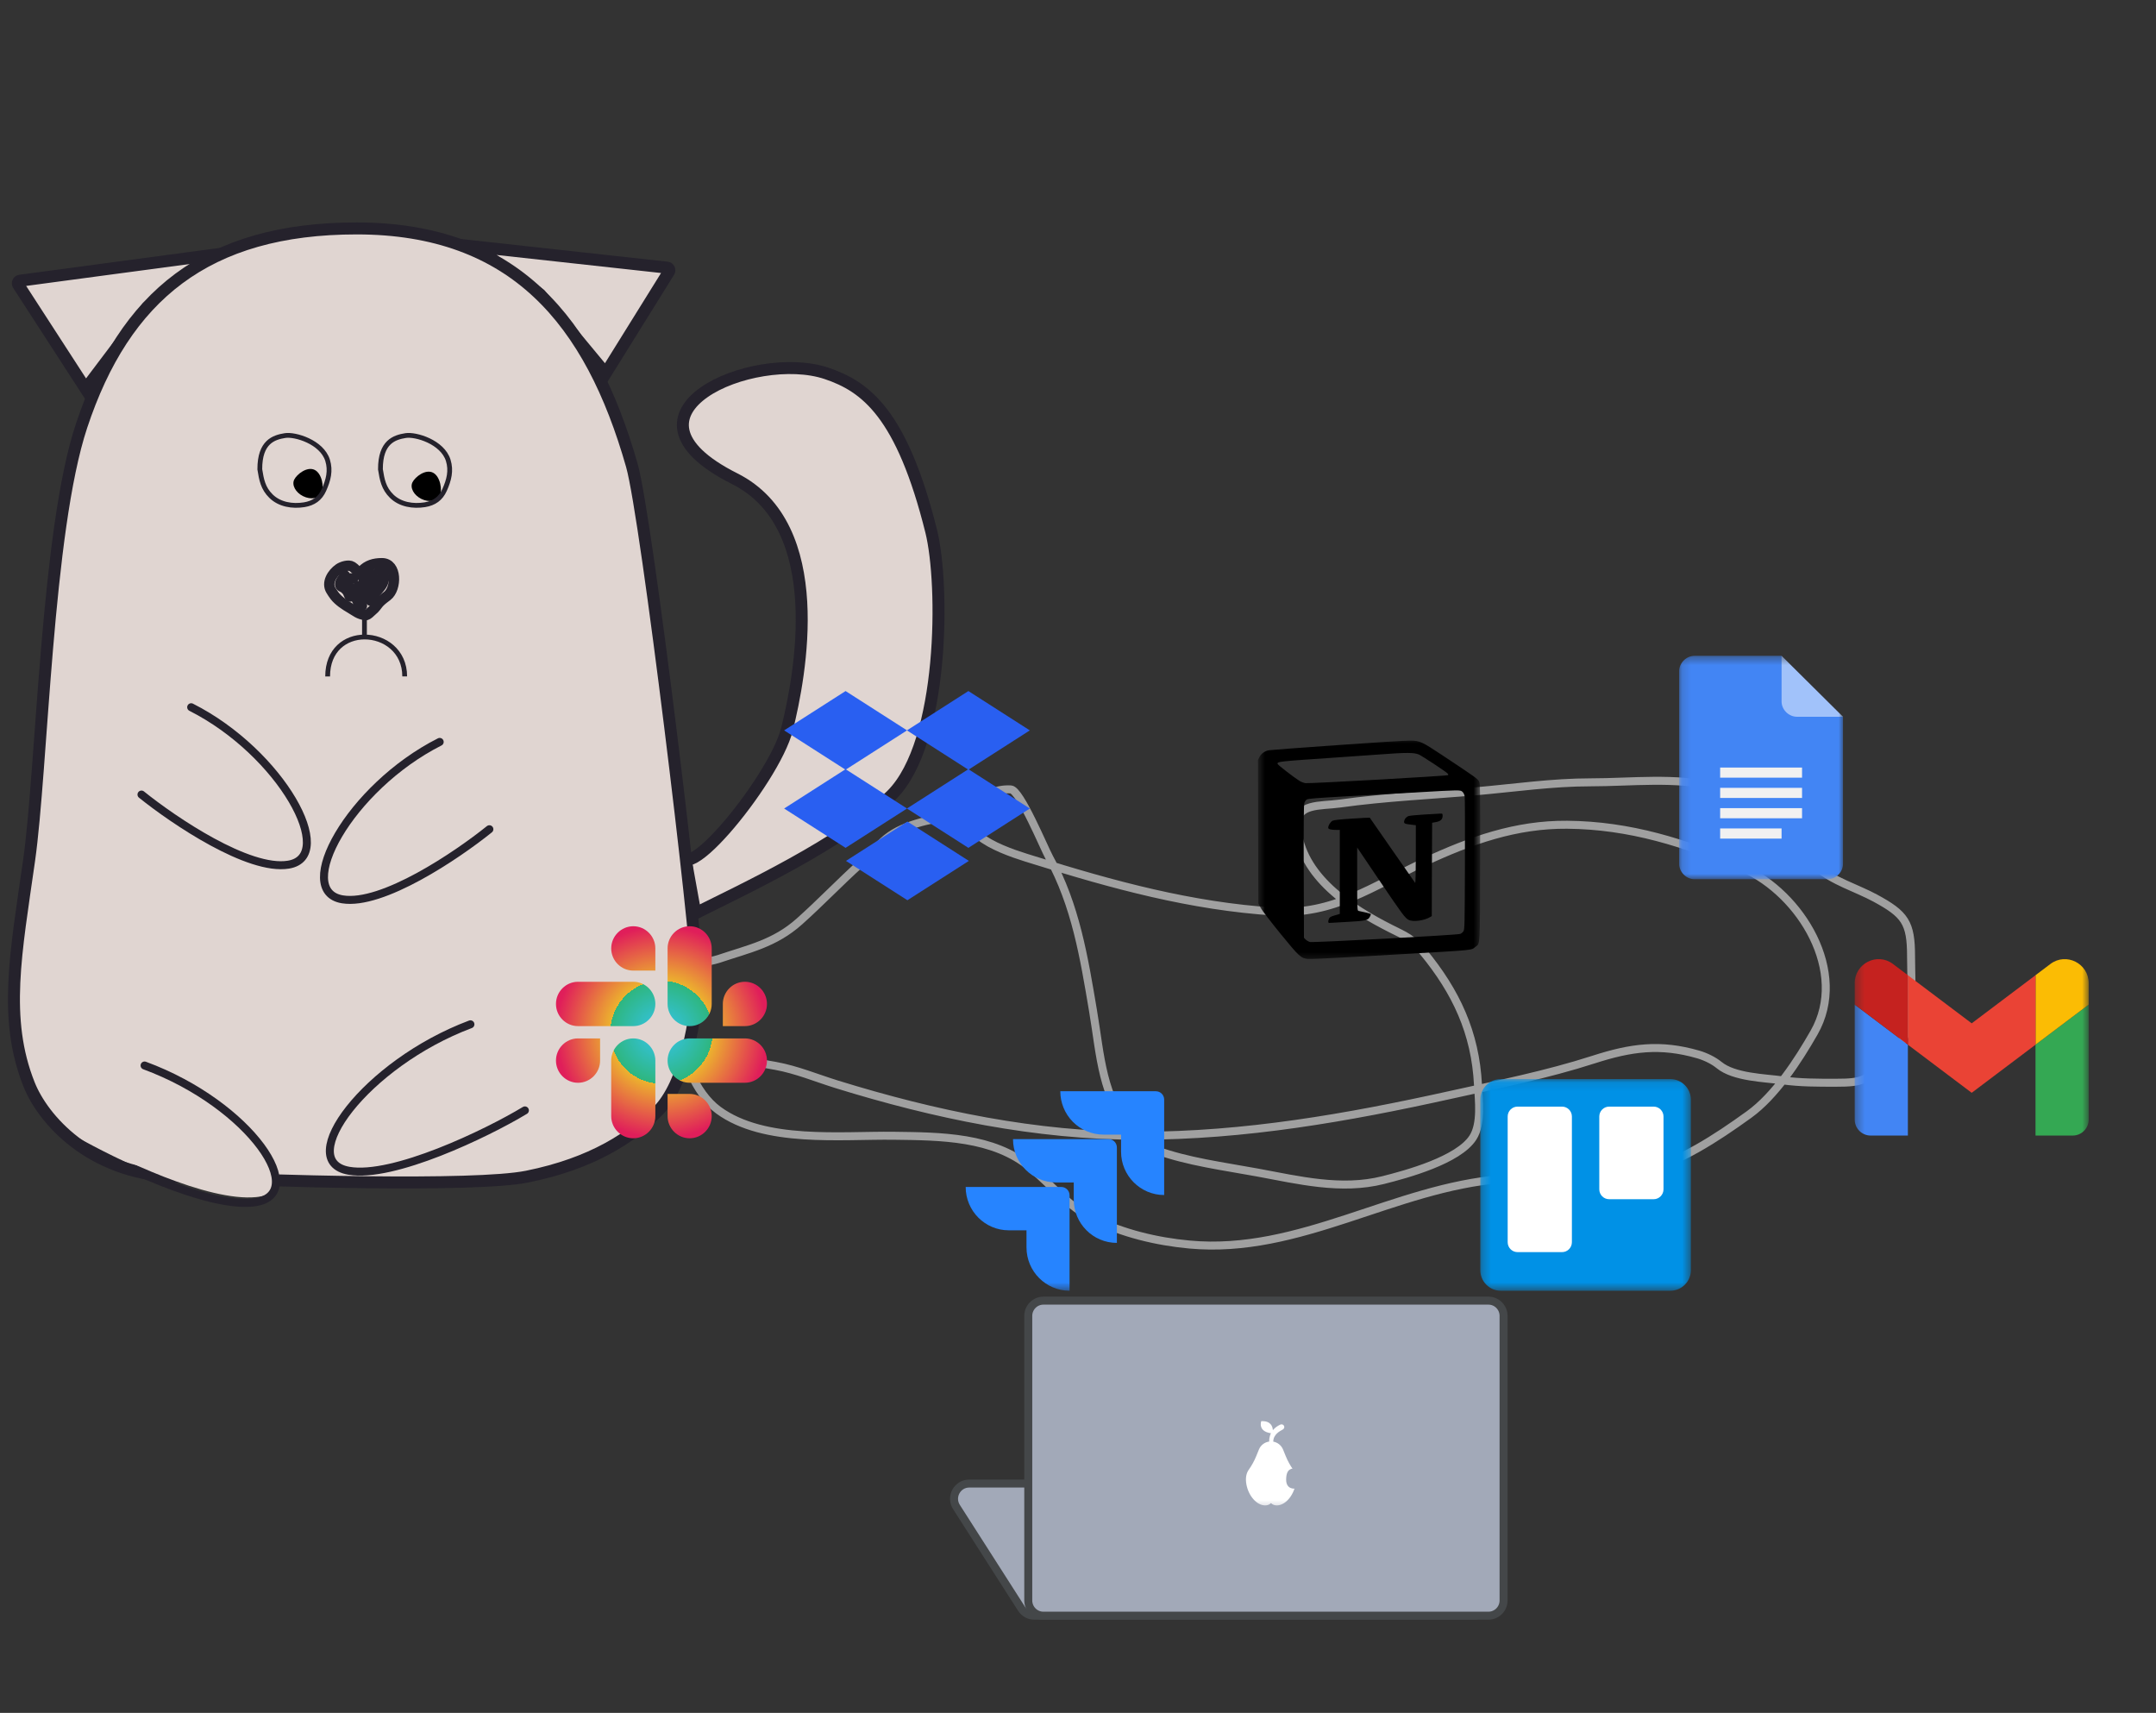 <svg width="248" height="197" viewBox="0 0 248 197" fill="none" xmlns="http://www.w3.org/2000/svg">
<rect x="0" y="0" width="248" height="197" fill="#333333" stroke="none"/>
<g clip-path="url(#clip0_7396_40384)">
<path d="M111.489 170.623H159.15C159.649 170.623 160.123 170.837 160.453 171.21L170.812 182.899C171.814 184.029 171.016 185.818 169.51 185.818H118.967C118.373 185.818 117.82 185.514 117.499 185.013L110.021 173.325C109.275 172.158 110.108 170.623 111.489 170.623Z" fill="#A2A9B8" stroke="#444749" stroke-width="0.918"/>
<path d="M171.208 149.586H120.024C119.061 149.586 118.279 150.371 118.279 151.339V184.066C118.279 185.035 119.061 185.82 120.024 185.82H171.208C172.172 185.82 172.953 185.035 172.953 184.066V151.339C172.953 150.371 172.172 149.586 171.208 149.586Z" fill="#A2A9B8"/>
<path d="M171.208 149.586H120.024C119.061 149.586 118.279 150.371 118.279 151.339V184.066C118.279 185.035 119.061 185.82 120.024 185.82H171.208C172.172 185.82 172.953 185.035 172.953 184.066V151.339C172.953 150.371 172.172 149.586 171.208 149.586Z" stroke="#444749" stroke-width="0.918"/>
<mask id="mask0_7396_40384" style="mask-type:luminance" maskUnits="userSpaceOnUse" x="140" y="163" width="12" height="11">
<path d="M151.432 163.027H140.963V173.547H151.432V163.027Z" fill="white"/>
</mask>
<g mask="url(#mask0_7396_40384)">
<path d="M148.762 169.043C148.415 168.554 148.116 168.011 147.89 167.456L147.588 166.713C147.391 166.228 146.962 165.89 146.463 165.8C146.455 164.974 147.241 164.576 147.551 164.411C147.707 164.329 147.776 164.144 147.699 163.988C147.621 163.829 147.437 163.77 147.277 163.84C147.032 163.951 146.692 164.153 146.415 164.478C146.386 164.046 146.169 163.397 145.077 163.442C145.077 163.442 144.644 164.616 146.193 164.835C146.193 164.835 145.977 165.234 145.993 165.792C145.466 165.866 145.011 166.211 144.811 166.709L144.508 167.452C144.279 168.016 143.989 168.545 143.637 169.038C143.36 169.432 143.229 170.008 143.38 170.765C143.629 172.05 144.562 173.135 145.523 173.135C145.813 173.135 146.03 173.041 146.198 172.869C146.362 173.037 146.582 173.135 146.868 173.135C147.833 173.135 148.762 172.05 149.015 170.769C149.167 170.013 149.041 169.437 148.762 169.043Z" fill="white"/>
<path d="M147.943 170.181C147.943 168.871 148.589 168.871 149.106 168.871V171.165C148.848 171.273 147.943 171.261 147.943 170.181Z" fill="#A2A9B8"/>
</g>
<path d="M109.583 93.814C106.956 94.273 103.625 94.817 101.556 96.773C100.688 97.593 99.901 98.504 99.014 99.302C96.613 101.463 94.388 103.801 91.968 105.964C89.091 108.534 86.143 109.112 82.625 110.3C81.628 110.636 79.246 110.808 78.633 111.925C77.706 113.616 78.075 116.242 78.165 118.068C78.328 121.369 79.896 125.678 82.647 127.688C87.927 131.544 96.737 130.545 102.804 130.623C108.205 130.693 114.275 130.708 118.547 134.282C120.821 136.185 123.023 138.84 125.704 140.153C129.161 141.847 133.013 142.782 136.832 143.134C149.502 144.301 160.342 136.569 172.776 135.592C178.04 135.178 183.512 136.208 188.674 134.846C193.233 133.644 197.375 130.93 201.183 128.185C204.213 126.001 206.832 121.977 208.676 118.745C212.64 111.794 207.182 102.796 200.469 99.821C193.944 96.93 187.419 94.91 180.268 94.853C174.371 94.806 169.165 96.659 163.835 99.144C157.941 101.892 153.397 105.262 146.598 104.835C137.056 104.235 128.006 101.767 118.926 98.918C116.999 98.314 109.645 96.272 111.857 92.911C112.839 91.421 114.624 90.69 116.272 90.789C117.346 90.853 120.11 97.552 120.687 98.602C123.726 104.123 124.693 110.107 125.727 116.239C126.611 121.481 126.719 126.142 130.32 130.398C130.981 131.178 131.947 131.894 132.906 132.249C136.58 133.607 140.818 134.146 144.613 134.846C149.368 135.724 154.265 136.936 159.085 135.726C161.765 135.054 167.766 133.432 169.431 130.826C170.452 129.229 170.098 126.572 170.011 124.797C169.713 118.762 167.469 114.039 163.723 109.487C162.392 107.869 161.632 107.638 159.976 106.799C155.329 104.446 149.659 100.817 149.207 95.079C148.99 92.338 151.867 92.732 154.134 92.415C159.352 91.683 164.657 91.455 169.899 90.992C174.243 90.608 178.58 89.976 182.943 89.976C187.611 89.976 192.774 89.343 197.348 90.472C198.835 90.84 200.183 91.372 201.139 92.618C202.192 93.989 203.618 94.621 204.973 95.757C206.422 96.969 207.598 98.48 209.01 99.731C210.834 101.347 213.609 102.149 215.721 103.299C219.123 105.151 219.824 106.094 219.824 109.983C219.824 114.502 220.562 119.056 216.814 122.268C214.501 124.25 214.361 124.526 211.151 124.526C209.109 124.526 207.094 124.533 205.063 124.255C202.999 123.973 199.48 123.912 197.75 122.494C197.088 121.952 196.16 121.511 195.342 121.274C190.967 120.009 187.642 120.463 183.301 121.861C177.919 123.596 172.358 124.705 166.844 125.926C154.975 128.556 143.182 130.623 130.989 130.623C119.198 130.623 107.515 128.193 96.249 124.707C93.885 123.975 91.682 123.041 89.203 122.584C87.372 122.247 85.375 122.126 84.966 120.055" stroke="#A0A0A0" stroke-width="0.918" stroke-linecap="round"/>
<path d="M78.871 98.869C78.388 98.769 78.21 98.12 78.486 96.736L78.871 98.869C81.032 99.317 89.305 88.782 90.537 83.831C92.044 77.773 95.378 60.516 84.507 55.055C69.434 47.483 86.722 40.142 95.06 42.937C99.581 44.453 103.747 47.567 107.119 61.115C108.626 67.173 108.626 85.347 102.596 91.407C97.137 96.894 85.01 102.514 79.985 105.039L78.871 98.869Z" fill="#E0D5D1"/>
<path d="M78.486 96.736C76.978 104.309 89.029 89.89 90.537 83.831C92.044 77.773 95.378 60.516 84.507 55.055C69.433 47.483 86.722 40.142 95.06 42.937C99.581 44.453 103.747 47.567 107.119 61.115C108.626 67.173 108.626 85.347 102.596 91.407C97.137 96.894 85.01 102.514 79.985 105.039L78.486 96.736Z" stroke="#25222C" stroke-width="1.378"/>
<path d="M76.726 30.781L54.639 28.357L62.13 33.862L69.667 42.95L76.949 31.242C77.067 31.053 76.947 30.805 76.726 30.781Z" fill="#E0D5D1" stroke="#25222C" stroke-width="1.378"/>
<path d="M2.312 32.282L24.45 29.316L16.913 35.375L9.854 44.72L2.099 32.748C1.978 32.561 2.092 32.312 2.312 32.282Z" fill="#E0D5D1" stroke="#25222C" stroke-width="1.378"/>
<path d="M60.626 135.324C54.596 136.536 30.98 135.829 19.926 135.324C10.283 134.884 4.928 128.699 3.344 124.722C0.329 117.149 1.837 109.574 3.344 98.972C4.852 88.37 5.355 61.108 9.374 48.989C14.322 34.069 23.739 26.271 41.029 26.271C59.118 26.271 67.947 36.871 72.685 53.535C74.392 59.539 80.222 108.061 80.222 112.605C80.222 117.149 78.714 124.722 75.7 127.751C72.685 130.78 68.163 133.809 60.626 135.324Z" fill="#E0D5D1" stroke="#25222C" stroke-width="1.378"/>
<path d="M21.99 81.338C32.349 86.573 38.898 98.504 33.176 99.443C28.599 100.195 20.001 94.382 16.274 91.381" stroke="#25222C" stroke-width="0.918" stroke-linecap="round"/>
<path d="M50.577 85.326C40.218 90.561 33.669 102.492 39.39 103.432C43.968 104.184 52.566 98.37 56.292 95.369" stroke="#25222C" stroke-width="0.918" stroke-linecap="round"/>
<path d="M37.688 77.799C37.688 74.713 39.775 73.272 41.924 73.261M41.924 73.261C44.203 73.249 46.551 74.846 46.551 77.793M41.924 73.261V71.133" stroke="#25222C" stroke-width="0.551"/>
<path d="M55.244 134.381C48.893 133.288 57.239 122.335 69.311 117.805L74.9 127.439C70.465 130.117 60.324 135.255 55.244 134.381Z" fill="#E0D5D1"/>
<path d="M54.112 117.805C42.04 122.335 33.789 133.557 40.14 134.649C45.221 135.523 55.943 130.385 60.378 127.707" stroke="#25222C" stroke-width="0.918" stroke-linecap="round"/>
<path d="M29.475 137.674C36.443 136.98 28.655 126.903 16.141 122.361L9.05 130.664C13.536 133.232 23.901 138.229 29.475 137.674Z" fill="#E0D5D1"/>
<path d="M16.63 122.543C28.859 127.051 35.895 137.595 29.07 138.305C23.61 138.874 12.899 133.59 8.688 131.211" stroke="#25222C" stroke-width="0.918" stroke-linecap="round"/>
<path d="M33.843 55.16C33.538 55.781 33.995 56.633 34.864 57.064C35.733 57.495 36.684 57.341 36.989 56.72C37.294 56.099 37.066 54.475 36.197 54.044C35.328 53.613 34.148 54.539 33.843 55.16Z" fill="black"/>
<path d="M34.985 58.05C33.65 58.263 32.165 58.039 31.168 57.057C30.253 56.156 30.074 55.169 29.885 53.975C29.873 50.794 31.511 50.3 32.788 50.094C33.932 49.908 37.026 50.825 37.683 52.943C38.055 54.144 37.769 55.214 37.263 56.349C36.815 57.353 36.051 57.879 34.985 58.05Z" stroke="#25222C" stroke-width="0.551" stroke-linecap="round"/>
<path d="M47.443 55.472C47.138 56.093 47.595 56.946 48.464 57.377C49.333 57.807 50.285 57.653 50.59 57.032C50.895 56.411 50.667 54.787 49.798 54.357C48.929 53.926 47.748 54.851 47.443 55.472Z" fill="black"/>
<path d="M48.861 58.05C47.526 58.263 46.041 58.039 45.044 57.057C44.129 56.156 43.95 55.169 43.761 53.975C43.749 50.794 45.387 50.3 46.664 50.094C47.808 49.908 50.902 50.825 51.559 52.943C51.931 54.144 51.645 55.214 51.139 56.349C50.691 57.353 49.927 57.879 48.861 58.05Z" stroke="#25222C" stroke-width="0.551" stroke-linecap="round"/>
<path d="M41.983 70.707C41.347 70.707 40.816 70.25 40.279 69.939C39.675 69.589 38.952 69.111 38.513 68.552C38.354 68.351 38.222 68.137 38.084 67.92C37.52 67.036 38.205 65.941 38.99 65.399C39.33 65.164 40.107 64.908 40.509 65.168C40.837 65.38 41.224 65.774 41.371 66.143C41.398 66.21 41.426 66.007 41.435 65.936C41.446 65.852 41.56 65.726 41.618 65.664C42.249 64.993 43.022 64.773 43.935 64.773C45.693 64.773 45.635 67.713 44.544 68.535C44.261 68.748 43.934 68.992 43.688 69.239C43.455 69.473 43.28 69.771 43.049 70.004C42.848 70.205 42.612 70.382 42.41 70.585C42.331 70.664 41.931 70.872 41.846 70.7" stroke="#25222C" stroke-width="1.19" stroke-linecap="round"/>
<path d="M40.618 66.526C40.439 66.526 40.26 66.526 40.081 66.526C39.919 66.526 39.882 66.717 39.825 66.841C39.793 66.909 39.808 67 39.808 67.073C39.808 67.302 39.813 67.539 39.881 67.758C39.952 67.986 40.046 68.202 40.148 68.416C40.168 68.458 40.196 68.599 40.258 68.606C40.462 68.628 40.062 68.13 40.031 68.093C39.889 67.923 39.723 67.724 39.538 67.601C39.45 67.542 39.341 67.515 39.255 67.457C38.926 67.237 39.268 66.741 39.433 66.539C39.519 66.433 39.554 66.259 39.665 66.171C39.699 66.143 39.908 66.814 39.928 66.881C40.13 67.548 40.547 68.259 41.131 68.666C41.31 68.791 41.516 68.975 41.721 69.051C41.94 69.133 41.544 68.89 41.495 68.853C41.307 68.716 41.098 68.571 40.931 68.408C40.894 68.371 40.81 68.247 40.755 68.247C40.709 68.247 40.802 68.479 40.811 68.498C40.894 68.674 40.975 68.849 41.071 69.018C41.139 69.136 41.177 69.284 41.275 69.383C41.368 69.476 41.493 69.653 41.608 69.714C41.666 69.745 41.621 69.449 41.62 69.44C41.574 69.092 41.477 68.754 41.4 68.413C41.328 68.1 41.307 67.764 41.218 67.457C41.149 67.222 41.498 67.732 41.531 67.788C41.557 67.831 41.729 68.21 41.801 68.21C41.904 68.21 41.848 67.31 41.848 67.219C41.848 67.067 41.821 66.89 41.871 66.743C41.904 66.649 41.915 66.938 41.941 67.035C42.035 67.387 42.144 67.735 42.268 68.076C42.352 68.309 42.355 67.703 42.358 67.674C42.406 67.14 42.508 66.58 42.508 66.043C42.508 65.939 42.494 65.845 42.48 65.742C42.454 65.561 42.398 65.868 42.388 65.921C42.24 66.664 42.418 67.466 42.418 68.221C42.418 68.26 42.394 68.422 42.448 68.425C42.527 68.43 42.568 68.365 42.598 68.304" stroke="#25222C" stroke-width="1.19" stroke-linecap="round"/>
<path d="M43.467 65.844C43.609 65.844 43.925 65.775 44.05 65.847C44.094 65.872 44.15 66.083 44.155 66.132C44.171 66.279 44.157 66.434 44.157 66.582C44.157 66.903 43.928 67.308 43.724 67.545C43.604 67.685 43.489 67.83 43.364 67.966C43.307 68.028 43.202 68.105 43.167 68.183C43.101 68.333 43.048 68.479 42.967 68.624C42.912 68.723 42.804 68.908 42.744 69.006C42.737 69.017 42.644 69.185 42.674 69.066C42.701 68.955 42.74 68.846 42.777 68.738C42.82 68.613 42.87 68.501 42.95 68.399C43.015 68.318 43.022 68.097 43.047 67.998C43.118 67.716 43.167 67.466 43.167 67.17C43.167 67.076 43.219 66.729 43.137 66.688" stroke="#25222C" stroke-width="1.19" stroke-linecap="round"/>
<mask id="mask1_7396_40384" style="mask-type:luminance" maskUnits="userSpaceOnUse" x="109" y="122" width="27" height="27">
<path d="M135.282 122.752H109.711V148.445H135.282V122.752Z" fill="white"/>
</mask>
<g mask="url(#mask1_7396_40384)">
<path d="M132.958 125.504H121.964C121.964 126.827 122.487 128.095 123.418 129.03C124.348 129.965 125.611 130.491 126.928 130.491H128.953V132.456C128.954 135.208 131.173 137.437 133.912 137.44V126.462C133.912 125.933 133.485 125.504 132.958 125.504Z" fill="#2684FF"/>
<path d="M127.519 131.01H116.524C116.526 133.761 118.746 135.991 121.484 135.994H123.51V137.964C123.513 140.716 125.734 142.945 128.472 142.945V131.968C128.472 131.439 128.046 131.01 127.519 131.01Z" fill="url(#paint0_linear_7396_40384)"/>
<path d="M122.075 136.512H111.08C111.08 139.266 113.302 141.498 116.043 141.498H118.075V143.463C118.077 146.212 120.292 148.442 123.029 148.447V137.47C123.029 136.941 122.602 136.512 122.075 136.512Z" fill="url(#paint1_linear_7396_40384)"/>
</g>
<mask id="mask2_7396_40384" style="mask-type:luminance" maskUnits="userSpaceOnUse" x="144" y="84" width="27" height="27">
<path d="M170.273 84.893H144.702V110.586H170.273V84.893Z" fill="white"/>
</mask>
<g mask="url(#mask2_7396_40384)">
<path d="M153.84 85.696C149.675 85.987 146.135 86.254 145.969 86.285C145.501 86.364 145.077 86.663 144.878 87.056L144.702 87.403L144.72 95.652L144.744 103.901L145.011 104.413C145.161 104.695 146.177 106.017 147.285 107.377C149.476 110.058 149.633 110.208 150.467 110.287C150.709 110.31 152.524 110.232 154.49 110.122C156.464 110.004 159.629 109.823 161.529 109.721C169.642 109.256 169.225 109.295 169.691 108.918C170.274 108.462 170.232 109.209 170.257 99.182C170.274 90.681 170.265 90.123 170.132 89.864C169.973 89.573 169.691 89.368 165.992 86.915C163.518 85.279 163.344 85.192 162.235 85.177C161.778 85.161 157.996 85.397 153.84 85.696ZM163.202 86.773C163.551 86.922 166.109 88.605 166.484 88.928C166.584 89.022 166.617 89.101 166.567 89.148C166.451 89.243 150.624 90.131 150.167 90.068C149.959 90.037 149.65 89.919 149.475 89.808C148.75 89.344 146.952 87.952 146.952 87.85C146.952 87.583 146.893 87.583 153.949 87.103C155.298 87.017 157.513 86.86 158.863 86.757C161.786 86.537 162.661 86.545 163.202 86.773ZM168.233 91.075C168.35 91.184 168.45 91.397 168.483 91.601C168.508 91.79 168.524 95.313 168.508 99.418C168.483 106.464 168.475 106.905 168.333 107.109C168.249 107.235 168.084 107.369 167.958 107.408C167.609 107.542 151.024 108.43 150.683 108.336C150.525 108.296 150.308 108.171 150.192 108.061L149.992 107.856L149.966 100.26C149.95 94.928 149.966 92.569 150.034 92.357C150.084 92.2 150.208 92.01 150.317 91.948C150.467 91.853 151.45 91.775 154.832 91.586C157.205 91.46 160.879 91.248 162.986 91.13C168 90.839 167.983 90.839 168.233 91.075Z" fill="black"/>
<path d="M163.777 93.681C162.878 93.736 162.079 93.814 161.986 93.862C161.711 93.996 161.545 94.216 161.512 94.467C161.487 94.727 161.571 94.758 162.47 94.861L162.861 94.908V98.266C162.861 100.263 162.827 101.584 162.785 101.545C162.745 101.498 161.562 99.8 160.153 97.771C158.746 95.734 157.581 94.059 157.563 94.043C157.546 94.027 156.631 94.075 155.531 94.146C154.181 94.232 153.44 94.311 153.29 94.389C153.049 94.507 152.781 94.924 152.781 95.2C152.781 95.365 153.098 95.451 153.764 95.451H154.115V105.108L153.548 105.273C153.107 105.399 152.956 105.477 152.881 105.635C152.748 105.902 152.757 106.146 152.89 106.146C152.941 106.146 153.882 106.091 154.964 106.028C157.104 105.91 157.346 105.855 157.571 105.438C157.638 105.312 157.696 105.179 157.696 105.139C157.696 105.108 157.405 105.013 157.054 104.935C156.697 104.856 156.338 104.778 156.263 104.762C156.121 104.723 156.113 104.479 156.113 101.097V97.472L158.645 101.223C161.302 105.155 161.635 105.603 162.044 105.8C162.552 106.051 163.843 105.878 164.493 105.477L164.693 105.36L164.709 99.996L164.735 94.626L165.176 94.547C165.7 94.453 165.942 94.225 165.942 93.831C165.942 93.58 165.925 93.564 165.676 93.572C165.526 93.578 164.669 93.626 163.777 93.681Z" fill="black"/>
</g>
<path d="M111.44 88.494L118.459 92.987L111.391 97.512L104.328 92.99L97.265 97.512L90.196 92.987L97.215 88.494L90.196 84.001L97.265 79.477L104.328 83.998L111.391 79.477L118.459 84.001L111.44 88.494ZM111.341 88.494L104.328 84.004L97.314 88.494L104.328 92.984L111.341 88.494ZM97.31 99.011L104.378 94.487L111.447 99.011L104.378 103.536L97.31 99.011Z" fill="#295FF1"/>
<path d="M69.028 121.978C69.028 123.381 67.887 124.528 66.49 124.528C65.093 124.528 63.952 123.381 63.952 121.978C63.952 120.574 65.093 119.427 66.49 119.427H69.028V121.978ZM70.307 121.978C70.307 120.574 71.448 119.427 72.845 119.427C74.242 119.427 75.383 120.574 75.383 121.978V128.363C75.383 129.766 74.242 130.913 72.845 130.913C71.448 130.913 70.307 129.766 70.307 128.363V121.978ZM72.845 111.628C71.448 111.628 70.307 110.481 70.307 109.078C70.307 107.674 71.448 106.527 72.845 106.527C74.242 106.527 75.383 107.674 75.383 109.078V111.628H72.845ZM72.845 112.913C74.242 112.913 75.383 114.059 75.383 115.463C75.383 116.866 74.242 118.013 72.845 118.013H66.49C65.093 118.013 63.952 116.866 63.952 115.463C63.952 114.059 65.093 112.913 66.49 112.913H72.845ZM83.146 115.463C83.146 114.059 84.287 112.913 85.683 112.913C87.081 112.913 88.222 114.059 88.222 115.463C88.222 116.866 87.081 118.013 85.683 118.013H83.146V115.463ZM81.867 115.463C81.867 116.866 80.726 118.013 79.329 118.013C77.932 118.013 76.791 116.866 76.791 115.463V109.078C76.791 107.674 77.932 106.527 79.329 106.527C80.726 106.527 81.867 107.674 81.867 109.078V115.463ZM79.329 125.813C80.726 125.813 81.867 126.959 81.867 128.363C81.867 129.766 80.726 130.913 79.329 130.913C77.932 130.913 76.791 129.766 76.791 128.363V125.813H79.329ZM79.329 124.528C77.932 124.528 76.791 123.381 76.791 121.978C76.791 120.574 77.932 119.427 79.329 119.427H85.683C87.081 119.427 88.222 120.574 88.222 121.978C88.222 123.381 87.081 124.528 85.683 124.528H79.329Z" fill="url(#paint2_radial_7396_40384)"/>
<mask id="mask3_7396_40384" style="mask-type:luminance" maskUnits="userSpaceOnUse" x="193" y="75" width="19" height="27">
<path d="M211.995 75.426H193.153V101.119H211.995V75.426Z" fill="white"/>
</mask>
<g mask="url(#mask3_7396_40384)">
<path d="M204.931 75.426H194.92C193.979 75.426 193.153 76.243 193.153 77.178V99.368C193.153 100.302 193.978 101.12 194.92 101.12H210.229C211.172 101.12 211.996 100.303 211.996 99.368V82.433L207.876 79.513L204.931 75.426Z" fill="#4285F4"/>
<path d="M197.864 94.111H207.286V92.944H197.866L197.864 94.111ZM197.864 96.447H204.93V95.28H197.864V96.447ZM197.864 88.272V89.439H207.286V88.272H197.864ZM197.864 91.775H207.286V90.608H197.866L197.864 91.775Z" fill="#F1F1F1"/>
<path d="M204.93 75.426V80.682C204.93 81.616 205.754 82.433 206.695 82.433H211.995L204.93 75.426Z" fill="#A1C2FA"/>
</g>
<mask id="mask4_7396_40384" style="mask-type:luminance" maskUnits="userSpaceOnUse" x="170" y="124" width="25" height="25">
<path d="M194.5 124.107H170.274V148.448H194.5V124.107Z" fill="white"/>
</mask>
<g mask="url(#mask4_7396_40384)">
<path d="M192.133 124.107H172.641C171.333 124.107 170.274 125.172 170.274 126.484V146.071C170.274 147.384 171.333 148.448 172.641 148.448H192.133C193.44 148.448 194.499 147.384 194.499 146.071V126.484C194.499 125.172 193.44 124.107 192.133 124.107Z" fill="url(#paint3_linear_7396_40384)"/>
<path d="M190.214 127.271H185.097C184.47 127.271 183.962 127.782 183.962 128.412V136.78C183.962 137.41 184.47 137.921 185.097 137.921H190.214C190.841 137.921 191.35 137.41 191.35 136.78V128.412C191.35 127.782 190.841 127.271 190.214 127.271Z" fill="white"/>
<path d="M179.677 127.271H174.56C173.933 127.271 173.424 127.782 173.424 128.412V142.864C173.424 143.496 173.933 144.006 174.56 144.006H179.677C180.304 144.006 180.812 143.496 180.812 142.864V128.412C180.812 127.782 180.304 127.271 179.677 127.271Z" fill="white"/>
</g>
<mask id="mask5_7396_40384" style="mask-type:luminance" maskUnits="userSpaceOnUse" x="213" y="106" width="28" height="28">
<path d="M240.258 106.527H213.341V133.573H240.258V106.527Z" fill="white"/>
</mask>
<g mask="url(#mask5_7396_40384)">
<path d="M215.176 130.6H219.459V120.151L213.341 115.541V128.757C213.341 129.775 214.162 130.6 215.176 130.6Z" fill="#4285F4"/>
<path d="M234.141 130.6H238.423C239.437 130.6 240.257 129.775 240.257 128.757V115.541L234.141 120.151V130.6Z" fill="#34A853"/>
<path d="M234.141 112.158V120.148L240.257 115.538V113.08C240.257 110.801 237.668 109.499 235.853 110.867L234.141 112.158Z" fill="#FBBC04"/>
<path fill-rule="evenodd" clip-rule="evenodd" d="M219.458 120.151V112.16L226.8 117.692L234.14 112.16V120.151L226.8 125.683L219.458 120.151Z" fill="#EA4335"/>
<path d="M213.341 113.08V115.538L219.459 120.148V112.158L217.745 110.867C215.93 109.499 213.341 110.801 213.341 113.08Z" fill="#C5221F"/>
</g>
</g>
<defs>
<linearGradient id="paint0_linear_7396_40384" x1="3107.18" y1="136.504" x2="1914.54" y2="1523.64" gradientUnits="userSpaceOnUse">
<stop offset="0.18" stop-color="#0052CC"/>
<stop offset="1" stop-color="#2684FF"/>
</linearGradient>
<linearGradient id="paint1_linear_7396_40384" x1="3182.1" y1="152.041" x2="1802.91" y2="1664.55" gradientUnits="userSpaceOnUse">
<stop offset="0.18" stop-color="#0052CC"/>
<stop offset="1" stop-color="#2684FF"/>
</linearGradient>
<radialGradient id="paint2_radial_7396_40384" cx="0" cy="0" r="1" gradientUnits="userSpaceOnUse" gradientTransform="translate(76.087 118.72) rotate(180) scale(12.135 12.193)">
<stop stop-color="#35C5F0"/>
<stop offset="0.485" stop-color="#2EB67F"/>
<stop offset="0.485" stop-color="#ECB22E"/>
<stop offset="1" stop-color="#E01E5A"/>
</radialGradient>
<linearGradient id="paint3_linear_7396_40384" x1="1381.53" y1="124.107" x2="1381.53" y2="2558.22" gradientUnits="userSpaceOnUse">
<stop stop-color="#0091E6"/>
<stop offset="1" stop-color="#0079BF"/>
</linearGradient>
<clipPath id="clip0_7396_40384">
<rect width="247" height="196" fill="white" transform="translate(0.75 0.707)"/>
</clipPath>
</defs>
</svg>

